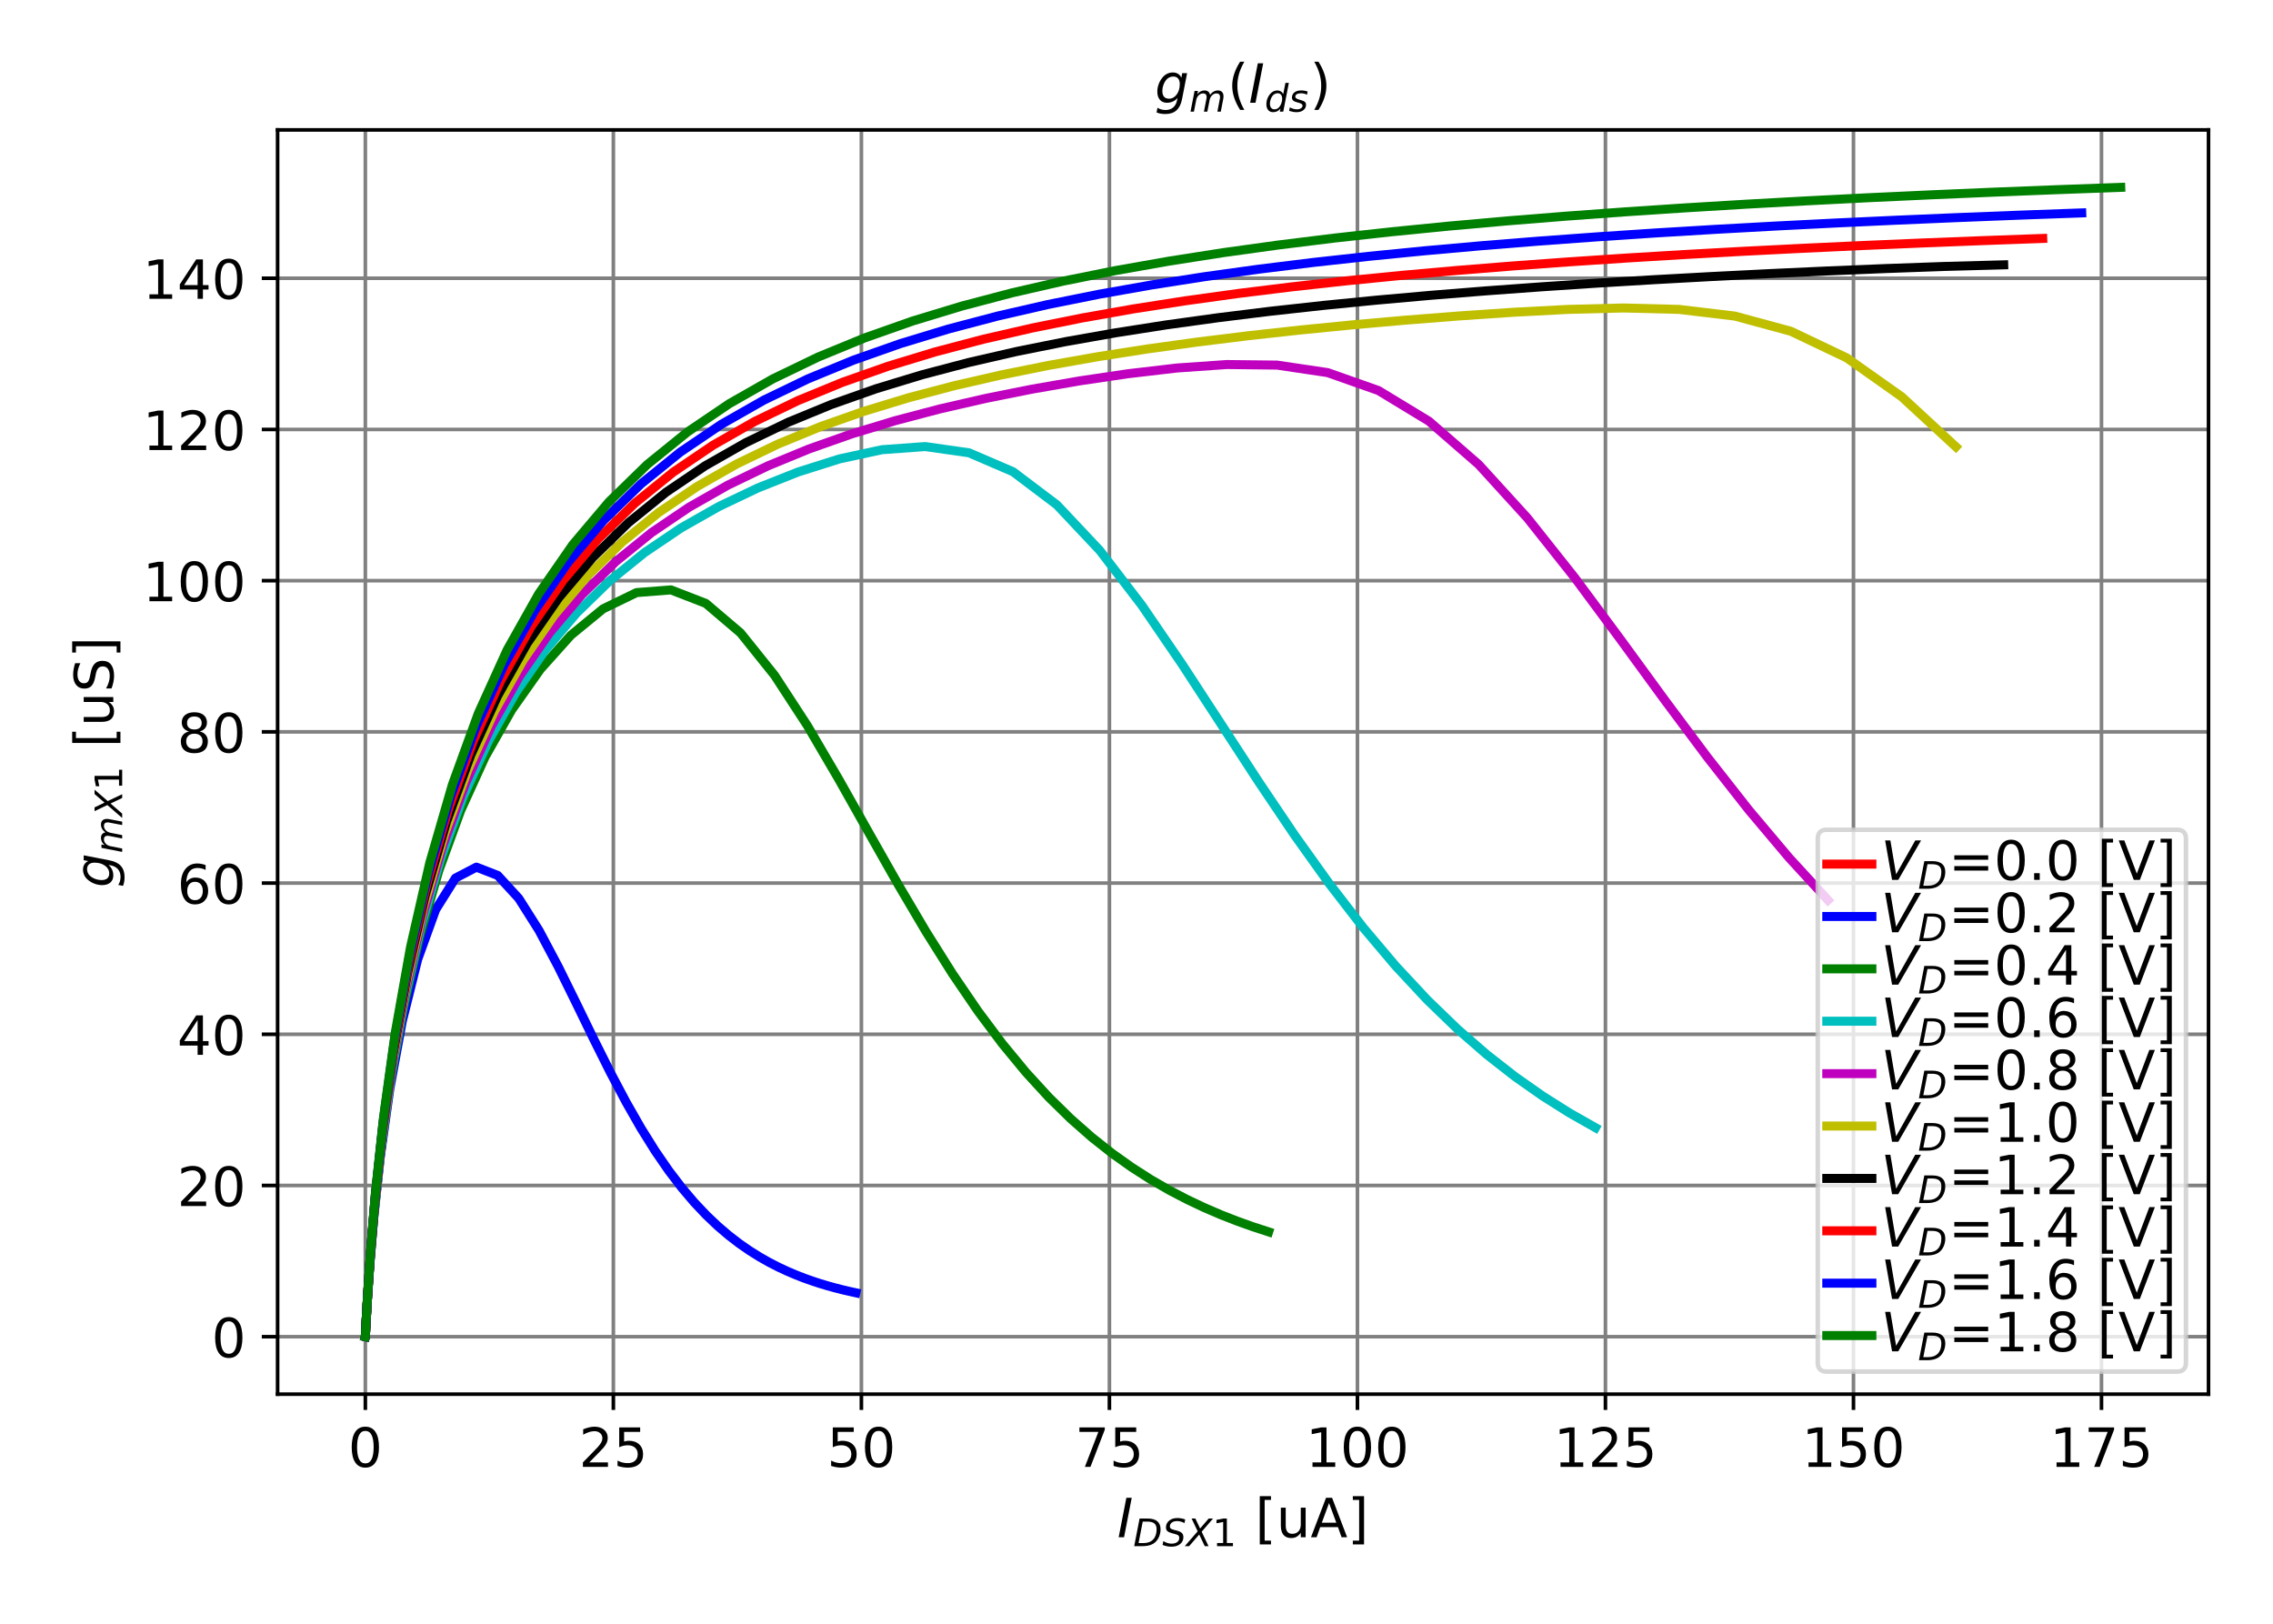 <?xml version="1.0" encoding="utf-8" standalone="no"?>
<!DOCTYPE svg PUBLIC "-//W3C//DTD SVG 1.1//EN"
  "http://www.w3.org/Graphics/SVG/1.1/DTD/svg11.dtd">
<!-- Created with matplotlib (http://matplotlib.org/) -->
<svg height="360pt" version="1.1" viewBox="0 0 504 360" width="504pt" xmlns="http://www.w3.org/2000/svg" xmlns:xlink="http://www.w3.org/1999/xlink">
 <defs>
  <style type="text/css">
*{stroke-linecap:butt;stroke-linejoin:round;}
  </style>
 </defs>
 <g id="figure_1">
  <g id="patch_1">
   <path d="M 0 360 
L 504 360 
L 504 0 
L 0 0 
z
" style="fill:#ffffff;"/>
  </g>
  <g id="axes_1">
   <g id="patch_2">
    <path d="M 61.55 309.1 
L 489.7 309.1 
L 489.7 28.8 
L 61.55 28.8 
z
" style="fill:#ffffff;"/>
   </g>
   <g id="matplotlib.axis_1">
    <g id="xtick_1">
     <g id="line2d_1">
      <path clip-path="url(#p1c77215746)" d="M 81.011 309.1 
L 81.011 28.8 
" style="fill:none;stroke:#808080;stroke-linecap:square;stroke-width:0.8;"/>
     </g>
     <g id="line2d_2">
      <defs>
       <path d="M 0 0 
L 0 3.5 
" id="ma7bc6bf567" style="stroke:#000000;stroke-width:0.8;"/>
      </defs>
      <g>
       <use style="stroke:#000000;stroke-width:0.8;" x="81.011" xlink:href="#ma7bc6bf567" y="309.1"/>
      </g>
     </g>
     <g id="text_1">
      <!-- 0 -->
      <defs>
       <path d="M 31.781 66.406 
Q 24.172 66.406 20.328 58.906 
Q 16.5 51.422 16.5 36.375 
Q 16.5 21.391 20.328 13.891 
Q 24.172 6.391 31.781 6.391 
Q 39.453 6.391 43.281 13.891 
Q 47.125 21.391 47.125 36.375 
Q 47.125 51.422 43.281 58.906 
Q 39.453 66.406 31.781 66.406 
z
M 31.781 74.219 
Q 44.047 74.219 50.516 64.516 
Q 56.984 54.828 56.984 36.375 
Q 56.984 17.969 50.516 8.266 
Q 44.047 -1.422 31.781 -1.422 
Q 19.531 -1.422 13.062 8.266 
Q 6.594 17.969 6.594 36.375 
Q 6.594 54.828 13.062 64.516 
Q 19.531 74.219 31.781 74.219 
z
" id="DejaVuSans-30"/>
      </defs>
      <g transform="translate(77.194 325.218)scale(0.12 -0.12)">
       <use xlink:href="#DejaVuSans-30"/>
      </g>
     </g>
    </g>
    <g id="xtick_2">
     <g id="line2d_3">
      <path clip-path="url(#p1c77215746)" d="M 136.005 309.1 
L 136.005 28.8 
" style="fill:none;stroke:#808080;stroke-linecap:square;stroke-width:0.8;"/>
     </g>
     <g id="line2d_4">
      <g>
       <use style="stroke:#000000;stroke-width:0.8;" x="136.005" xlink:href="#ma7bc6bf567" y="309.1"/>
      </g>
     </g>
     <g id="text_2">
      <!-- 25 -->
      <defs>
       <path d="M 19.188 8.297 
L 53.609 8.297 
L 53.609 0 
L 7.328 0 
L 7.328 8.297 
Q 12.938 14.109 22.625 23.891 
Q 32.328 33.688 34.812 36.531 
Q 39.547 41.844 41.422 45.531 
Q 43.312 49.219 43.312 52.781 
Q 43.312 58.594 39.234 62.25 
Q 35.156 65.922 28.609 65.922 
Q 23.969 65.922 18.812 64.312 
Q 13.672 62.703 7.812 59.422 
L 7.812 69.391 
Q 13.766 71.781 18.938 73 
Q 24.125 74.219 28.422 74.219 
Q 39.75 74.219 46.484 68.547 
Q 53.219 62.891 53.219 53.422 
Q 53.219 48.922 51.531 44.891 
Q 49.859 40.875 45.406 35.406 
Q 44.188 33.984 37.641 27.219 
Q 31.109 20.453 19.188 8.297 
z
" id="DejaVuSans-32"/>
       <path d="M 10.797 72.906 
L 49.516 72.906 
L 49.516 64.594 
L 19.828 64.594 
L 19.828 46.734 
Q 21.969 47.469 24.109 47.828 
Q 26.266 48.188 28.422 48.188 
Q 40.625 48.188 47.75 41.5 
Q 54.891 34.812 54.891 23.391 
Q 54.891 11.625 47.562 5.094 
Q 40.234 -1.422 26.906 -1.422 
Q 22.312 -1.422 17.547 -0.641 
Q 12.797 0.141 7.719 1.703 
L 7.719 11.625 
Q 12.109 9.234 16.797 8.062 
Q 21.484 6.891 26.703 6.891 
Q 35.156 6.891 40.078 11.328 
Q 45.016 15.766 45.016 23.391 
Q 45.016 31 40.078 35.438 
Q 35.156 39.891 26.703 39.891 
Q 22.75 39.891 18.812 39.016 
Q 14.891 38.141 10.797 36.281 
z
" id="DejaVuSans-35"/>
      </defs>
      <g transform="translate(128.37 325.218)scale(0.12 -0.12)">
       <use xlink:href="#DejaVuSans-32"/>
       <use x="63.623" xlink:href="#DejaVuSans-35"/>
      </g>
     </g>
    </g>
    <g id="xtick_3">
     <g id="line2d_5">
      <path clip-path="url(#p1c77215746)" d="M 190.999 309.1 
L 190.999 28.8 
" style="fill:none;stroke:#808080;stroke-linecap:square;stroke-width:0.8;"/>
     </g>
     <g id="line2d_6">
      <g>
       <use style="stroke:#000000;stroke-width:0.8;" x="190.999" xlink:href="#ma7bc6bf567" y="309.1"/>
      </g>
     </g>
     <g id="text_3">
      <!-- 50 -->
      <g transform="translate(183.364 325.218)scale(0.12 -0.12)">
       <use xlink:href="#DejaVuSans-35"/>
       <use x="63.623" xlink:href="#DejaVuSans-30"/>
      </g>
     </g>
    </g>
    <g id="xtick_4">
     <g id="line2d_7">
      <path clip-path="url(#p1c77215746)" d="M 245.993 309.1 
L 245.993 28.8 
" style="fill:none;stroke:#808080;stroke-linecap:square;stroke-width:0.8;"/>
     </g>
     <g id="line2d_8">
      <g>
       <use style="stroke:#000000;stroke-width:0.8;" x="245.993" xlink:href="#ma7bc6bf567" y="309.1"/>
      </g>
     </g>
     <g id="text_4">
      <!-- 75 -->
      <defs>
       <path d="M 8.203 72.906 
L 55.078 72.906 
L 55.078 68.703 
L 28.609 0 
L 18.312 0 
L 43.219 64.594 
L 8.203 64.594 
z
" id="DejaVuSans-37"/>
      </defs>
      <g transform="translate(238.358 325.218)scale(0.12 -0.12)">
       <use xlink:href="#DejaVuSans-37"/>
       <use x="63.623" xlink:href="#DejaVuSans-35"/>
      </g>
     </g>
    </g>
    <g id="xtick_5">
     <g id="line2d_9">
      <path clip-path="url(#p1c77215746)" d="M 300.987 309.1 
L 300.987 28.8 
" style="fill:none;stroke:#808080;stroke-linecap:square;stroke-width:0.8;"/>
     </g>
     <g id="line2d_10">
      <g>
       <use style="stroke:#000000;stroke-width:0.8;" x="300.987" xlink:href="#ma7bc6bf567" y="309.1"/>
      </g>
     </g>
     <g id="text_5">
      <!-- 100 -->
      <defs>
       <path d="M 12.406 8.297 
L 28.516 8.297 
L 28.516 63.922 
L 10.984 60.406 
L 10.984 69.391 
L 28.422 72.906 
L 38.281 72.906 
L 38.281 8.297 
L 54.391 8.297 
L 54.391 0 
L 12.406 0 
z
" id="DejaVuSans-31"/>
      </defs>
      <g transform="translate(289.535 325.218)scale(0.12 -0.12)">
       <use xlink:href="#DejaVuSans-31"/>
       <use x="63.623" xlink:href="#DejaVuSans-30"/>
       <use x="127.246" xlink:href="#DejaVuSans-30"/>
      </g>
     </g>
    </g>
    <g id="xtick_6">
     <g id="line2d_11">
      <path clip-path="url(#p1c77215746)" d="M 355.981 309.1 
L 355.981 28.8 
" style="fill:none;stroke:#808080;stroke-linecap:square;stroke-width:0.8;"/>
     </g>
     <g id="line2d_12">
      <g>
       <use style="stroke:#000000;stroke-width:0.8;" x="355.981" xlink:href="#ma7bc6bf567" y="309.1"/>
      </g>
     </g>
     <g id="text_6">
      <!-- 125 -->
      <g transform="translate(344.529 325.218)scale(0.12 -0.12)">
       <use xlink:href="#DejaVuSans-31"/>
       <use x="63.623" xlink:href="#DejaVuSans-32"/>
       <use x="127.246" xlink:href="#DejaVuSans-35"/>
      </g>
     </g>
    </g>
    <g id="xtick_7">
     <g id="line2d_13">
      <path clip-path="url(#p1c77215746)" d="M 410.975 309.1 
L 410.975 28.8 
" style="fill:none;stroke:#808080;stroke-linecap:square;stroke-width:0.8;"/>
     </g>
     <g id="line2d_14">
      <g>
       <use style="stroke:#000000;stroke-width:0.8;" x="410.975" xlink:href="#ma7bc6bf567" y="309.1"/>
      </g>
     </g>
     <g id="text_7">
      <!-- 150 -->
      <g transform="translate(399.523 325.218)scale(0.12 -0.12)">
       <use xlink:href="#DejaVuSans-31"/>
       <use x="63.623" xlink:href="#DejaVuSans-35"/>
       <use x="127.246" xlink:href="#DejaVuSans-30"/>
      </g>
     </g>
    </g>
    <g id="xtick_8">
     <g id="line2d_15">
      <path clip-path="url(#p1c77215746)" d="M 465.969 309.1 
L 465.969 28.8 
" style="fill:none;stroke:#808080;stroke-linecap:square;stroke-width:0.8;"/>
     </g>
     <g id="line2d_16">
      <g>
       <use style="stroke:#000000;stroke-width:0.8;" x="465.969" xlink:href="#ma7bc6bf567" y="309.1"/>
      </g>
     </g>
     <g id="text_8">
      <!-- 175 -->
      <g transform="translate(454.517 325.218)scale(0.12 -0.12)">
       <use xlink:href="#DejaVuSans-31"/>
       <use x="63.623" xlink:href="#DejaVuSans-37"/>
       <use x="127.246" xlink:href="#DejaVuSans-35"/>
      </g>
     </g>
    </g>
    <g id="text_9">
     <!-- $I_{DS X1}$ [uA] -->
     <defs>
      <path d="M 16.891 72.906 
L 26.812 72.906 
L 12.594 0 
L 2.688 0 
z
" id="DejaVuSans-Oblique-49"/>
      <path d="M 16.891 72.906 
L 38.094 72.906 
Q 54.984 72.906 63.594 65.75 
Q 72.219 58.594 72.219 44.484 
Q 72.219 35.156 68.938 26.531 
Q 65.672 17.922 59.906 12.016 
Q 54.109 5.953 45.172 2.969 
Q 36.234 0 24.031 0 
L 2.688 0 
z
M 25.203 64.797 
L 14.203 8.109 
L 27.094 8.109 
Q 43.656 8.109 52.734 17.625 
Q 61.812 27.156 61.812 44.484 
Q 61.812 54.984 55.953 59.891 
Q 50.094 64.797 37.594 64.797 
z
" id="DejaVuSans-Oblique-44"/>
      <path d="M 60.297 70.516 
L 58.406 60.891 
Q 53.469 63.531 48.609 64.875 
Q 43.75 66.219 39.203 66.219 
Q 30.375 66.219 25.141 62.359 
Q 19.922 58.5 19.922 52.094 
Q 19.922 48.578 21.844 46.703 
Q 23.781 44.828 31.781 42.672 
L 37.703 41.219 
Q 47.703 38.625 51.609 34.641 
Q 55.516 30.672 55.516 23.484 
Q 55.516 12.453 46.844 5.516 
Q 38.188 -1.422 24.031 -1.422 
Q 18.219 -1.422 12.359 -0.266 
Q 6.5 0.875 0.594 3.219 
L 2.594 13.375 
Q 8.016 10.016 13.453 8.297 
Q 18.891 6.594 24.312 6.594 
Q 33.547 6.594 39.109 10.688 
Q 44.672 14.797 44.672 21.391 
Q 44.672 25.781 42.453 28.047 
Q 40.234 30.328 32.906 32.172 
L 27 33.688 
Q 16.891 36.328 13.203 39.766 
Q 9.516 43.219 9.516 49.422 
Q 9.516 60.297 17.891 67.25 
Q 26.266 74.219 39.703 74.219 
Q 44.922 74.219 50.047 73.281 
Q 55.172 72.359 60.297 70.516 
z
" id="DejaVuSans-Oblique-53"/>
      <path d="M 13.719 72.906 
L 23.688 72.906 
L 36.188 46.578 
L 58.797 72.906 
L 70.312 72.906 
L 40.281 38.094 
L 58.406 0 
L 48.484 0 
L 33.797 30.719 
L 7.172 0 
L -4.297 0 
L 29.781 39.203 
z
" id="DejaVuSans-Oblique-58"/>
      <path id="DejaVuSans-20"/>
      <path d="M 8.594 75.984 
L 29.297 75.984 
L 29.297 69 
L 17.578 69 
L 17.578 -6.203 
L 29.297 -6.203 
L 29.297 -13.188 
L 8.594 -13.188 
z
" id="DejaVuSans-5b"/>
      <path d="M 8.5 21.578 
L 8.5 54.688 
L 17.484 54.688 
L 17.484 21.922 
Q 17.484 14.156 20.5 10.266 
Q 23.531 6.391 29.594 6.391 
Q 36.859 6.391 41.078 11.031 
Q 45.312 15.672 45.312 23.688 
L 45.312 54.688 
L 54.297 54.688 
L 54.297 0 
L 45.312 0 
L 45.312 8.406 
Q 42.047 3.422 37.719 1 
Q 33.406 -1.422 27.688 -1.422 
Q 18.266 -1.422 13.375 4.438 
Q 8.5 10.297 8.5 21.578 
z
M 31.109 56 
z
" id="DejaVuSans-75"/>
      <path d="M 34.188 63.188 
L 20.797 26.906 
L 47.609 26.906 
z
M 28.609 72.906 
L 39.797 72.906 
L 67.578 0 
L 57.328 0 
L 50.688 18.703 
L 17.828 18.703 
L 11.188 0 
L 0.781 0 
z
" id="DejaVuSans-41"/>
      <path d="M 30.422 75.984 
L 30.422 -13.188 
L 9.719 -13.188 
L 9.719 -6.203 
L 21.391 -6.203 
L 21.391 69 
L 9.719 69 
L 9.719 75.984 
z
" id="DejaVuSans-5d"/>
     </defs>
     <g transform="translate(247.725 340.832)scale(0.12 -0.12)">
      <use transform="translate(0 0.016)" xlink:href="#DejaVuSans-Oblique-49"/>
      <use transform="translate(29.492 -16.391)scale(0.7)" xlink:href="#DejaVuSans-Oblique-44"/>
      <use transform="translate(83.394 -16.391)scale(0.7)" xlink:href="#DejaVuSans-Oblique-53"/>
      <use transform="translate(127.827 -16.391)scale(0.7)" xlink:href="#DejaVuSans-Oblique-58"/>
      <use transform="translate(175.781 -16.391)scale(0.7)" xlink:href="#DejaVuSans-31"/>
      <use transform="translate(223.052 0.016)" xlink:href="#DejaVuSans-20"/>
      <use transform="translate(254.839 0.016)" xlink:href="#DejaVuSans-5b"/>
      <use transform="translate(293.853 0.016)" xlink:href="#DejaVuSans-75"/>
      <use transform="translate(357.231 0.016)" xlink:href="#DejaVuSans-41"/>
      <use transform="translate(425.64 0.016)" xlink:href="#DejaVuSans-5d"/>
     </g>
    </g>
   </g>
   <g id="matplotlib.axis_2">
    <g id="ytick_1">
     <g id="line2d_17">
      <path clip-path="url(#p1c77215746)" d="M 61.55 296.359 
L 489.7 296.359 
" style="fill:none;stroke:#808080;stroke-linecap:square;stroke-width:0.8;"/>
     </g>
     <g id="line2d_18">
      <defs>
       <path d="M 0 0 
L -3.5 0 
" id="mf08b692b81" style="stroke:#000000;stroke-width:0.8;"/>
      </defs>
      <g>
       <use style="stroke:#000000;stroke-width:0.8;" x="61.55" xlink:href="#mf08b692b81" y="296.359"/>
      </g>
     </g>
     <g id="text_10">
      <!-- 0 -->
      <g transform="translate(46.915 300.918)scale(0.12 -0.12)">
       <use xlink:href="#DejaVuSans-30"/>
      </g>
     </g>
    </g>
    <g id="ytick_2">
     <g id="line2d_19">
      <path clip-path="url(#p1c77215746)" d="M 61.55 262.835 
L 489.7 262.835 
" style="fill:none;stroke:#808080;stroke-linecap:square;stroke-width:0.8;"/>
     </g>
     <g id="line2d_20">
      <g>
       <use style="stroke:#000000;stroke-width:0.8;" x="61.55" xlink:href="#mf08b692b81" y="262.835"/>
      </g>
     </g>
     <g id="text_11">
      <!-- 20 -->
      <g transform="translate(39.28 267.394)scale(0.12 -0.12)">
       <use xlink:href="#DejaVuSans-32"/>
       <use x="63.623" xlink:href="#DejaVuSans-30"/>
      </g>
     </g>
    </g>
    <g id="ytick_3">
     <g id="line2d_21">
      <path clip-path="url(#p1c77215746)" d="M 61.55 229.312 
L 489.7 229.312 
" style="fill:none;stroke:#808080;stroke-linecap:square;stroke-width:0.8;"/>
     </g>
     <g id="line2d_22">
      <g>
       <use style="stroke:#000000;stroke-width:0.8;" x="61.55" xlink:href="#mf08b692b81" y="229.312"/>
      </g>
     </g>
     <g id="text_12">
      <!-- 40 -->
      <defs>
       <path d="M 37.797 64.312 
L 12.891 25.391 
L 37.797 25.391 
z
M 35.203 72.906 
L 47.609 72.906 
L 47.609 25.391 
L 58.016 25.391 
L 58.016 17.188 
L 47.609 17.188 
L 47.609 0 
L 37.797 0 
L 37.797 17.188 
L 4.891 17.188 
L 4.891 26.703 
z
" id="DejaVuSans-34"/>
      </defs>
      <g transform="translate(39.28 233.871)scale(0.12 -0.12)">
       <use xlink:href="#DejaVuSans-34"/>
       <use x="63.623" xlink:href="#DejaVuSans-30"/>
      </g>
     </g>
    </g>
    <g id="ytick_4">
     <g id="line2d_23">
      <path clip-path="url(#p1c77215746)" d="M 61.55 195.788 
L 489.7 195.788 
" style="fill:none;stroke:#808080;stroke-linecap:square;stroke-width:0.8;"/>
     </g>
     <g id="line2d_24">
      <g>
       <use style="stroke:#000000;stroke-width:0.8;" x="61.55" xlink:href="#mf08b692b81" y="195.788"/>
      </g>
     </g>
     <g id="text_13">
      <!-- 60 -->
      <defs>
       <path d="M 33.016 40.375 
Q 26.375 40.375 22.484 35.828 
Q 18.609 31.297 18.609 23.391 
Q 18.609 15.531 22.484 10.953 
Q 26.375 6.391 33.016 6.391 
Q 39.656 6.391 43.531 10.953 
Q 47.406 15.531 47.406 23.391 
Q 47.406 31.297 43.531 35.828 
Q 39.656 40.375 33.016 40.375 
z
M 52.594 71.297 
L 52.594 62.312 
Q 48.875 64.062 45.094 64.984 
Q 41.312 65.922 37.594 65.922 
Q 27.828 65.922 22.672 59.328 
Q 17.531 52.734 16.797 39.406 
Q 19.672 43.656 24.016 45.922 
Q 28.375 48.188 33.594 48.188 
Q 44.578 48.188 50.953 41.516 
Q 57.328 34.859 57.328 23.391 
Q 57.328 12.156 50.688 5.359 
Q 44.047 -1.422 33.016 -1.422 
Q 20.359 -1.422 13.672 8.266 
Q 6.984 17.969 6.984 36.375 
Q 6.984 53.656 15.188 63.938 
Q 23.391 74.219 37.203 74.219 
Q 40.922 74.219 44.703 73.484 
Q 48.484 72.75 52.594 71.297 
z
" id="DejaVuSans-36"/>
      </defs>
      <g transform="translate(39.28 200.347)scale(0.12 -0.12)">
       <use xlink:href="#DejaVuSans-36"/>
       <use x="63.623" xlink:href="#DejaVuSans-30"/>
      </g>
     </g>
    </g>
    <g id="ytick_5">
     <g id="line2d_25">
      <path clip-path="url(#p1c77215746)" d="M 61.55 162.264 
L 489.7 162.264 
" style="fill:none;stroke:#808080;stroke-linecap:square;stroke-width:0.8;"/>
     </g>
     <g id="line2d_26">
      <g>
       <use style="stroke:#000000;stroke-width:0.8;" x="61.55" xlink:href="#mf08b692b81" y="162.264"/>
      </g>
     </g>
     <g id="text_14">
      <!-- 80 -->
      <defs>
       <path d="M 31.781 34.625 
Q 24.75 34.625 20.719 30.859 
Q 16.703 27.094 16.703 20.516 
Q 16.703 13.922 20.719 10.156 
Q 24.75 6.391 31.781 6.391 
Q 38.812 6.391 42.859 10.172 
Q 46.922 13.969 46.922 20.516 
Q 46.922 27.094 42.891 30.859 
Q 38.875 34.625 31.781 34.625 
z
M 21.922 38.812 
Q 15.578 40.375 12.031 44.719 
Q 8.5 49.078 8.5 55.328 
Q 8.5 64.062 14.719 69.141 
Q 20.953 74.219 31.781 74.219 
Q 42.672 74.219 48.875 69.141 
Q 55.078 64.062 55.078 55.328 
Q 55.078 49.078 51.531 44.719 
Q 48 40.375 41.703 38.812 
Q 48.828 37.156 52.797 32.312 
Q 56.781 27.484 56.781 20.516 
Q 56.781 9.906 50.312 4.234 
Q 43.844 -1.422 31.781 -1.422 
Q 19.734 -1.422 13.25 4.234 
Q 6.781 9.906 6.781 20.516 
Q 6.781 27.484 10.781 32.312 
Q 14.797 37.156 21.922 38.812 
z
M 18.312 54.391 
Q 18.312 48.734 21.844 45.562 
Q 25.391 42.391 31.781 42.391 
Q 38.141 42.391 41.719 45.562 
Q 45.312 48.734 45.312 54.391 
Q 45.312 60.062 41.719 63.234 
Q 38.141 66.406 31.781 66.406 
Q 25.391 66.406 21.844 63.234 
Q 18.312 60.062 18.312 54.391 
z
" id="DejaVuSans-38"/>
      </defs>
      <g transform="translate(39.28 166.823)scale(0.12 -0.12)">
       <use xlink:href="#DejaVuSans-38"/>
       <use x="63.623" xlink:href="#DejaVuSans-30"/>
      </g>
     </g>
    </g>
    <g id="ytick_6">
     <g id="line2d_27">
      <path clip-path="url(#p1c77215746)" d="M 61.55 128.741 
L 489.7 128.741 
" style="fill:none;stroke:#808080;stroke-linecap:square;stroke-width:0.8;"/>
     </g>
     <g id="line2d_28">
      <g>
       <use style="stroke:#000000;stroke-width:0.8;" x="61.55" xlink:href="#mf08b692b81" y="128.741"/>
      </g>
     </g>
     <g id="text_15">
      <!-- 100 -->
      <g transform="translate(31.645 133.3)scale(0.12 -0.12)">
       <use xlink:href="#DejaVuSans-31"/>
       <use x="63.623" xlink:href="#DejaVuSans-30"/>
       <use x="127.246" xlink:href="#DejaVuSans-30"/>
      </g>
     </g>
    </g>
    <g id="ytick_7">
     <g id="line2d_29">
      <path clip-path="url(#p1c77215746)" d="M 61.55 95.217 
L 489.7 95.217 
" style="fill:none;stroke:#808080;stroke-linecap:square;stroke-width:0.8;"/>
     </g>
     <g id="line2d_30">
      <g>
       <use style="stroke:#000000;stroke-width:0.8;" x="61.55" xlink:href="#mf08b692b81" y="95.217"/>
      </g>
     </g>
     <g id="text_16">
      <!-- 120 -->
      <g transform="translate(31.645 99.776)scale(0.12 -0.12)">
       <use xlink:href="#DejaVuSans-31"/>
       <use x="63.623" xlink:href="#DejaVuSans-32"/>
       <use x="127.246" xlink:href="#DejaVuSans-30"/>
      </g>
     </g>
    </g>
    <g id="ytick_8">
     <g id="line2d_31">
      <path clip-path="url(#p1c77215746)" d="M 61.55 61.693 
L 489.7 61.693 
" style="fill:none;stroke:#808080;stroke-linecap:square;stroke-width:0.8;"/>
     </g>
     <g id="line2d_32">
      <g>
       <use style="stroke:#000000;stroke-width:0.8;" x="61.55" xlink:href="#mf08b692b81" y="61.693"/>
      </g>
     </g>
     <g id="text_17">
      <!-- 140 -->
      <g transform="translate(31.645 66.252)scale(0.12 -0.12)">
       <use xlink:href="#DejaVuSans-31"/>
       <use x="63.623" xlink:href="#DejaVuSans-34"/>
       <use x="127.246" xlink:href="#DejaVuSans-30"/>
      </g>
     </g>
    </g>
    <g id="text_18">
     <!-- $g_{m X1}$ [uS] -->
     <defs>
      <path d="M 59.625 54.688 
L 50.297 6.781 
Q 47.609 -7.125 40.016 -13.953 
Q 32.422 -20.797 19.578 -20.797 
Q 14.844 -20.797 10.781 -20.094 
Q 6.734 -19.391 3.219 -17.922 
L 4.891 -9.188 
Q 8.203 -11.328 11.906 -12.344 
Q 15.625 -13.375 19.828 -13.375 
Q 28.375 -13.375 33.859 -8.703 
Q 39.359 -4.047 41.109 4.688 
L 41.891 8.797 
Q 38.141 4.5 33.156 2.25 
Q 28.172 0 22.406 0 
Q 14.109 0 9.344 5.484 
Q 4.594 10.984 4.594 20.609 
Q 4.594 28.172 7.469 35.422 
Q 10.359 42.672 15.578 48.297 
Q 19.047 52 23.656 54 
Q 28.266 56 33.297 56 
Q 38.812 56 42.906 53.438 
Q 47.016 50.875 49.031 46.188 
L 50.594 54.688 
z
M 46.094 34.625 
Q 46.094 41.266 42.969 44.875 
Q 39.844 48.484 34.078 48.484 
Q 30.516 48.484 27.297 47.062 
Q 24.078 45.656 21.781 43.109 
Q 18.062 38.922 15.984 33.234 
Q 13.922 27.547 13.922 21.484 
Q 13.922 14.75 17.062 11.125 
Q 20.219 7.516 26.125 7.516 
Q 34.672 7.516 40.375 15.25 
Q 46.094 23 46.094 34.625 
z
" id="DejaVuSans-Oblique-67"/>
      <path d="M 89.797 33.016 
L 83.406 0 
L 74.422 0 
L 80.719 32.719 
Q 81.109 34.812 81.297 36.328 
Q 81.5 37.844 81.5 38.922 
Q 81.5 43.312 79.047 45.75 
Q 76.609 48.188 72.219 48.188 
Q 65.672 48.188 60.547 43.281 
Q 55.422 38.375 53.906 30.516 
L 47.906 0 
L 38.922 0 
L 45.312 32.719 
Q 45.703 34.516 45.891 36.047 
Q 46.094 37.594 46.094 38.812 
Q 46.094 43.266 43.656 45.719 
Q 41.219 48.188 36.922 48.188 
Q 30.281 48.188 25.141 43.281 
Q 20.016 38.375 18.5 30.516 
L 12.5 0 
L 3.516 0 
L 14.203 54.688 
L 23.188 54.688 
L 21.484 46.188 
Q 25.141 50.984 30.047 53.484 
Q 34.969 56 40.578 56 
Q 46.531 56 50.359 52.875 
Q 54.203 49.75 54.984 44.188 
Q 59.078 49.953 64.469 52.969 
Q 69.875 56 75.875 56 
Q 82.906 56 86.734 51.953 
Q 90.578 47.906 90.578 40.484 
Q 90.578 38.875 90.375 36.938 
Q 90.188 35.016 89.797 33.016 
z
" id="DejaVuSans-Oblique-6d"/>
      <path d="M 53.516 70.516 
L 53.516 60.891 
Q 47.906 63.578 42.922 64.891 
Q 37.938 66.219 33.297 66.219 
Q 25.25 66.219 20.875 63.094 
Q 16.5 59.969 16.5 54.203 
Q 16.5 49.359 19.406 46.891 
Q 22.312 44.438 30.422 42.922 
L 36.375 41.703 
Q 47.406 39.594 52.656 34.297 
Q 57.906 29 57.906 20.125 
Q 57.906 9.516 50.797 4.047 
Q 43.703 -1.422 29.984 -1.422 
Q 24.812 -1.422 18.969 -0.25 
Q 13.141 0.922 6.891 3.219 
L 6.891 13.375 
Q 12.891 10.016 18.656 8.297 
Q 24.422 6.594 29.984 6.594 
Q 38.422 6.594 43.016 9.906 
Q 47.609 13.234 47.609 19.391 
Q 47.609 24.75 44.312 27.781 
Q 41.016 30.812 33.5 32.328 
L 27.484 33.5 
Q 16.453 35.688 11.516 40.375 
Q 6.594 45.062 6.594 53.422 
Q 6.594 63.094 13.406 68.656 
Q 20.219 74.219 32.172 74.219 
Q 37.312 74.219 42.625 73.281 
Q 47.953 72.359 53.516 70.516 
z
" id="DejaVuSans-53"/>
     </defs>
     <g transform="translate(25.125 196.79)rotate(-90)scale(0.12 -0.12)">
      <use transform="translate(0 0.016)" xlink:href="#DejaVuSans-Oblique-67"/>
      <use transform="translate(63.477 -16.391)scale(0.7)" xlink:href="#DejaVuSans-Oblique-6d"/>
      <use transform="translate(131.665 -16.391)scale(0.7)" xlink:href="#DejaVuSans-Oblique-58"/>
      <use transform="translate(179.619 -16.391)scale(0.7)" xlink:href="#DejaVuSans-31"/>
      <use transform="translate(226.89 0.016)" xlink:href="#DejaVuSans-20"/>
      <use transform="translate(258.677 0.016)" xlink:href="#DejaVuSans-5b"/>
      <use transform="translate(297.69 0.016)" xlink:href="#DejaVuSans-75"/>
      <use transform="translate(361.069 0.016)" xlink:href="#DejaVuSans-53"/>
      <use transform="translate(424.546 0.016)" xlink:href="#DejaVuSans-5d"/>
     </g>
    </g>
   </g>
   <g id="line2d_33">
    <path clip-path="url(#p1c77215746)" d="M 81.011 296.359 
L 81.011 296.359 
L 81.011 296.359 
L 81.011 296.359 
L 81.011 296.359 
L 81.011 296.359 
L 81.011 296.359 
L 81.011 296.359 
L 81.011 296.359 
L 81.011 296.359 
L 81.011 296.359 
L 81.011 296.359 
L 81.011 296.359 
L 81.011 296.359 
L 81.011 296.359 
L 81.011 296.359 
L 81.011 296.359 
L 81.011 296.359 
L 81.011 296.359 
L 81.011 296.359 
L 81.011 296.359 
L 81.011 296.359 
L 81.011 296.359 
L 81.011 296.359 
L 81.011 296.359 
L 81.011 296.359 
L 81.011 296.359 
L 81.011 296.359 
L 81.011 296.359 
L 81.011 296.359 
L 81.011 296.359 
L 81.011 296.359 
L 81.011 296.359 
L 81.011 296.359 
L 81.011 296.359 
L 81.011 296.359 
L 81.011 296.359 
L 81.011 296.359 
L 81.011 296.359 
L 81.011 296.359 
L 81.011 296.359 
L 81.011 296.359 
L 81.011 296.359 
L 81.011 296.359 
L 81.011 296.359 
L 81.011 296.359 
L 81.011 296.359 
L 81.011 296.359 
L 81.011 296.359 
L 81.011 296.359 
" style="fill:none;stroke:#ff0000;stroke-linecap:square;stroke-width:2;"/>
   </g>
   <g id="line2d_34">
    <path clip-path="url(#p1c77215746)" d="M 81.011 296.358 
L 81.012 296.355 
L 81.012 296.349 
L 81.013 296.33 
L 81.015 296.278 
L 81.022 296.135 
L 81.04 295.759 
L 81.086 294.822 
L 81.198 292.677 
L 81.448 288.348 
L 81.953 280.89 
L 82.863 270.043 
L 84.322 256.483 
L 86.425 241.468 
L 89.204 226.4 
L 92.623 212.674 
L 96.597 201.687 
L 100.991 194.677 
L 105.637 192.255 
L 110.363 194.093 
L 115.021 199.172 
L 119.516 206.28 
L 123.799 214.351 
L 127.861 222.596 
L 131.707 230.505 
L 135.354 237.795 
L 138.82 244.341 
L 142.121 250.12 
L 145.271 255.166 
L 148.283 259.541 
L 151.168 263.322 
L 153.935 266.583 
L 156.592 269.395 
L 159.145 271.822 
L 161.601 273.919 
L 163.966 275.736 
L 166.244 277.314 
L 168.442 278.687 
L 170.562 279.886 
L 172.609 280.936 
L 174.587 281.858 
L 176.499 282.67 
L 178.348 283.388 
L 180.138 284.023 
L 181.871 284.588 
L 183.55 285.09 
L 185.177 285.539 
L 186.755 285.941 
L 188.286 286.302 
L 189.772 286.627 
" style="fill:none;stroke:#0000ff;stroke-linecap:square;stroke-width:2;"/>
   </g>
   <g id="line2d_35">
    <path clip-path="url(#p1c77215746)" d="M 81.011 296.358 
L 81.012 296.355 
L 81.012 296.349 
L 81.013 296.329 
L 81.015 296.275 
L 81.022 296.129 
L 81.04 295.743 
L 81.088 294.779 
L 81.203 292.575 
L 81.46 288.124 
L 81.98 280.452 
L 82.916 269.275 
L 84.418 255.248 
L 86.59 239.558 
L 89.473 223.401 
L 93.057 207.694 
L 97.302 193.025 
L 102.154 179.698 
L 107.558 167.821 
L 113.463 157.391 
L 119.822 148.38 
L 126.59 140.832 
L 133.717 134.987 
L 141.142 131.384 
L 148.776 130.786 
L 156.507 133.781 
L 164.204 140.329 
L 171.744 149.723 
L 179.041 160.919 
L 186.05 172.887 
L 192.759 184.808 
L 199.174 196.13 
L 205.314 206.536 
L 211.198 215.89 
L 216.845 224.171 
L 222.273 231.43 
L 227.496 237.754 
L 232.527 243.245 
L 237.38 248.004 
L 242.063 252.129 
L 246.586 255.708 
L 250.958 258.816 
L 255.186 261.523 
L 259.278 263.885 
L 263.239 265.952 
L 267.077 267.765 
L 270.797 269.361 
L 274.405 270.768 
L 277.904 272.014 
L 281.301 273.12 
" style="fill:none;stroke:#008000;stroke-linecap:square;stroke-width:2;"/>
   </g>
   <g id="line2d_36">
    <path clip-path="url(#p1c77215746)" d="M 81.011 296.358 
L 81.012 296.355 
L 81.012 296.348 
L 81.013 296.328 
L 81.015 296.273 
L 81.022 296.123 
L 81.041 295.727 
L 81.09 294.738 
L 81.208 292.475 
L 81.472 287.907 
L 82.005 280.033 
L 82.966 268.562 
L 84.508 254.166 
L 86.737 238.063 
L 89.696 221.48 
L 93.374 205.359 
L 97.731 190.301 
L 102.711 176.614 
L 108.258 164.399 
L 114.321 153.624 
L 120.855 144.187 
L 127.819 135.952 
L 135.179 128.779 
L 142.904 122.529 
L 150.967 117.081 
L 159.343 112.329 
L 168.012 108.196 
L 176.951 104.65 
L 186.138 101.746 
L 195.548 99.705 
L 205.143 99.007 
L 214.866 100.392 
L 224.634 104.596 
L 234.339 111.929 
L 243.874 122.057 
L 253.151 134.164 
L 262.121 147.283 
L 270.764 160.549 
L 279.083 173.325 
L 287.093 185.211 
L 294.812 196.005 
L 302.259 205.642 
L 309.452 214.152 
L 316.405 221.61 
L 323.132 228.119 
L 329.646 233.787 
L 335.957 238.719 
L 342.076 243.012 
L 348.012 246.755 
L 353.773 250.023 
" style="fill:none;stroke:#00bfbf;stroke-linecap:square;stroke-width:2;"/>
   </g>
   <g id="line2d_37">
    <path clip-path="url(#p1c77215746)" d="M 81.011 296.358 
L 81.012 296.355 
L 81.012 296.348 
L 81.013 296.328 
L 81.015 296.271 
L 81.023 296.117 
L 81.042 295.71 
L 81.092 294.696 
L 81.213 292.376 
L 81.484 287.69 
L 82.031 279.615 
L 83.016 267.849 
L 84.597 253.084 
L 86.883 236.569 
L 89.918 219.56 
L 93.691 203.026 
L 98.16 187.581 
L 103.267 173.544 
L 108.956 161.015 
L 115.175 149.964 
L 121.876 140.285 
L 129.019 131.839 
L 136.568 124.481 
L 144.491 118.069 
L 152.761 112.474 
L 161.353 107.583 
L 170.245 103.295 
L 179.417 99.525 
L 188.852 96.201 
L 198.531 93.261 
L 208.442 90.652 
L 218.568 88.332 
L 228.899 86.267 
L 239.42 84.44 
L 250.121 82.858 
L 260.989 81.589 
L 272.008 80.82 
L 283.153 80.945 
L 294.385 82.613 
L 305.641 86.583 
L 316.834 93.38 
L 327.867 102.983 
L 338.652 114.823 
L 349.134 128.03 
L 359.286 141.722 
L 369.105 155.178 
L 378.601 167.902 
L 387.791 179.606 
L 396.692 190.164 
L 405.319 199.561 
" style="fill:none;stroke:#bf00bf;stroke-linecap:square;stroke-width:2;"/>
   </g>
   <g id="line2d_38">
    <path clip-path="url(#p1c77215746)" d="M 81.011 296.358 
L 81.012 296.355 
L 81.012 296.348 
L 81.013 296.327 
L 81.016 296.269 
L 81.023 296.111 
L 81.043 295.694 
L 81.094 294.655 
L 81.218 292.276 
L 81.495 287.474 
L 82.056 279.196 
L 83.066 267.137 
L 84.687 252.002 
L 87.03 235.074 
L 90.141 217.64 
L 94.008 200.692 
L 98.588 184.862 
L 103.823 170.473 
L 109.655 157.632 
L 116.029 146.304 
L 122.898 136.383 
L 130.219 127.726 
L 137.956 120.184 
L 146.078 113.611 
L 154.554 107.877 
L 163.361 102.863 
L 172.476 98.468 
L 181.877 94.604 
L 191.548 91.197 
L 201.469 88.182 
L 211.628 85.507 
L 222.008 83.124 
L 232.596 80.996 
L 243.382 79.089 
L 254.353 77.375 
L 265.5 75.83 
L 276.813 74.433 
L 288.282 73.168 
L 299.9 72.02 
L 311.659 70.98 
L 323.552 70.046 
L 335.57 69.232 
L 347.707 68.596 
L 359.951 68.282 
L 372.288 68.597 
L 384.688 70.08 
L 397.104 73.447 
L 409.466 79.337 
L 421.688 87.979 
L 433.683 99.059 
" style="fill:none;stroke:#bfbf00;stroke-linecap:square;stroke-width:2;"/>
   </g>
   <g id="line2d_39">
    <path clip-path="url(#p1c77215746)" d="M 81.011 296.358 
L 81.012 296.355 
L 81.012 296.347 
L 81.013 296.326 
L 81.016 296.267 
L 81.023 296.105 
L 81.044 295.678 
L 81.096 294.613 
L 81.223 292.177 
L 81.507 287.257 
L 82.082 278.777 
L 83.117 266.424 
L 84.777 250.92 
L 87.177 233.579 
L 90.364 215.72 
L 94.325 198.359 
L 99.017 182.142 
L 104.38 167.403 
L 110.354 154.248 
L 116.883 142.644 
L 123.92 132.481 
L 131.419 123.613 
L 139.345 115.887 
L 147.665 109.154 
L 156.348 103.28 
L 165.37 98.144 
L 174.707 93.641 
L 184.338 89.683 
L 194.244 86.193 
L 204.407 83.105 
L 214.813 80.364 
L 225.446 77.923 
L 236.294 75.743 
L 247.342 73.79 
L 258.581 72.034 
L 270 70.451 
L 281.588 69.02 
L 293.338 67.723 
L 305.239 66.544 
L 317.285 65.47 
L 329.468 64.489 
L 341.782 63.591 
L 354.219 62.767 
L 366.774 62.009 
L 379.442 61.312 
L 392.216 60.67 
L 405.093 60.079 
L 418.066 59.543 
L 431.132 59.075 
L 444.286 58.717 
" style="fill:none;stroke:#000000;stroke-linecap:square;stroke-width:2;"/>
   </g>
   <g id="line2d_40">
    <path clip-path="url(#p1c77215746)" d="M 81.011 296.358 
L 81.012 296.355 
L 81.012 296.347 
L 81.013 296.325 
L 81.016 296.264 
L 81.023 296.099 
L 81.044 295.662 
L 81.098 294.571 
L 81.228 292.077 
L 81.519 287.04 
L 82.107 278.359 
L 83.167 265.711 
L 84.866 249.838 
L 87.324 232.084 
L 90.586 213.8 
L 94.642 196.026 
L 99.446 179.423 
L 104.936 164.333 
L 111.052 150.864 
L 117.737 138.984 
L 124.941 128.579 
L 132.62 119.5 
L 140.734 111.59 
L 149.252 104.697 
L 158.142 98.683 
L 167.378 93.424 
L 176.937 88.815 
L 186.798 84.763 
L 196.94 81.189 
L 207.346 78.027 
L 217.999 75.221 
L 228.885 72.723 
L 239.991 70.49 
L 251.303 68.49 
L 262.809 66.693 
L 274.5 65.072 
L 286.364 63.607 
L 298.393 62.279 
L 310.578 61.072 
L 322.911 59.972 
L 335.384 58.968 
L 347.991 58.049 
L 360.724 57.205 
L 373.578 56.429 
L 386.547 55.715 
L 399.626 55.055 
L 412.809 54.444 
L 426.092 53.879 
L 439.47 53.354 
L 452.94 52.866 
" style="fill:none;stroke:#ff0000;stroke-linecap:square;stroke-width:2;"/>
   </g>
   <g id="line2d_41">
    <path clip-path="url(#p1c77215746)" d="M 81.011 296.358 
L 81.012 296.355 
L 81.012 296.347 
L 81.013 296.324 
L 81.016 296.262 
L 81.024 296.093 
L 81.045 295.645 
L 81.1 294.53 
L 81.233 291.977 
L 81.531 286.824 
L 82.133 277.94 
L 83.217 264.998 
L 84.956 248.756 
L 87.471 230.59 
L 90.809 211.88 
L 94.959 193.692 
L 99.874 176.704 
L 105.493 161.262 
L 111.751 147.481 
L 118.591 135.324 
L 125.963 124.677 
L 133.82 115.387 
L 142.123 107.293 
L 150.839 100.24 
L 159.935 94.086 
L 169.387 88.705 
L 179.168 83.988 
L 189.258 79.842 
L 199.636 76.185 
L 210.284 72.95 
L 221.185 70.079 
L 232.324 67.522 
L 243.688 65.238 
L 255.263 63.191 
L 267.037 61.351 
L 278.999 59.693 
L 291.14 58.194 
L 303.448 56.835 
L 315.917 55.6 
L 328.536 54.475 
L 341.3 53.447 
L 354.199 52.506 
L 367.229 51.643 
L 380.382 50.849 
L 393.653 50.118 
L 407.035 49.443 
L 420.525 48.819 
L 434.117 48.24 
L 447.806 47.703 
L 461.589 47.204 
" style="fill:none;stroke:#0000ff;stroke-linecap:square;stroke-width:2;"/>
   </g>
   <g id="line2d_42">
    <path clip-path="url(#p1c77215746)" d="M 81.011 296.358 
L 81.012 296.355 
L 81.012 296.347 
L 81.013 296.324 
L 81.016 296.26 
L 81.024 296.087 
L 81.046 295.629 
L 81.102 294.488 
L 81.238 291.878 
L 81.543 286.607 
L 82.158 277.522 
L 83.267 264.286 
L 85.046 247.674 
L 87.617 229.095 
L 91.032 209.96 
L 95.276 191.359 
L 100.303 173.984 
L 106.049 158.192 
L 112.45 144.097 
L 119.446 131.665 
L 126.984 120.775 
L 135.02 111.274 
L 143.512 102.996 
L 152.426 95.782 
L 161.729 89.488 
L 171.395 83.985 
L 181.399 79.162 
L 191.718 74.921 
L 202.332 71.181 
L 213.222 67.872 
L 224.371 64.936 
L 235.763 62.321 
L 247.385 59.985 
L 259.223 57.892 
L 271.265 56.01 
L 283.499 54.314 
L 295.915 52.781 
L 308.504 51.392 
L 321.255 50.129 
L 334.162 48.978 
L 347.215 47.927 
L 360.408 46.964 
L 373.734 46.081 
L 387.186 45.27 
L 400.758 44.522 
L 414.445 43.831 
L 428.241 43.193 
L 442.142 42.601 
L 456.143 42.052 
L 470.239 41.541 
" style="fill:none;stroke:#008000;stroke-linecap:square;stroke-width:2;"/>
   </g>
   <g id="patch_3">
    <path d="M 61.55 309.1 
L 61.55 28.8 
" style="fill:none;stroke:#000000;stroke-linecap:square;stroke-linejoin:miter;stroke-width:0.8;"/>
   </g>
   <g id="patch_4">
    <path d="M 489.7 309.1 
L 489.7 28.8 
" style="fill:none;stroke:#000000;stroke-linecap:square;stroke-linejoin:miter;stroke-width:0.8;"/>
   </g>
   <g id="patch_5">
    <path d="M 61.55 309.1 
L 489.7 309.1 
" style="fill:none;stroke:#000000;stroke-linecap:square;stroke-linejoin:miter;stroke-width:0.8;"/>
   </g>
   <g id="patch_6">
    <path d="M 61.55 28.8 
L 489.7 28.8 
" style="fill:none;stroke:#000000;stroke-linecap:square;stroke-linejoin:miter;stroke-width:0.8;"/>
   </g>
   <g id="text_19">
    <!-- $g_{m}(I_{ds})$ -->
    <defs>
     <path d="M 31 75.875 
Q 24.469 64.656 21.281 53.656 
Q 18.109 42.672 18.109 31.391 
Q 18.109 20.125 21.312 9.062 
Q 24.516 -2 31 -13.188 
L 23.188 -13.188 
Q 15.875 -1.703 12.234 9.375 
Q 8.594 20.453 8.594 31.391 
Q 8.594 42.281 12.203 53.312 
Q 15.828 64.359 23.188 75.875 
z
" id="DejaVuSans-28"/>
     <path d="M 41.797 8.203 
Q 38.188 3.469 33.25 1.016 
Q 28.328 -1.422 22.312 -1.422 
Q 14.109 -1.422 9.344 4.172 
Q 4.594 9.766 4.594 19.484 
Q 4.594 27.594 7.469 34.938 
Q 10.359 42.281 15.828 48.094 
Q 19.438 51.953 23.969 53.969 
Q 28.516 56 33.5 56 
Q 38.766 56 42.797 53.453 
Q 46.828 50.922 49.031 46.188 
L 54.891 75.984 
L 63.922 75.984 
L 49.125 0 
L 40.094 0 
z
M 13.922 21.094 
Q 13.922 14.016 17.109 10.062 
Q 20.312 6.109 25.984 6.109 
Q 30.172 6.109 33.766 8.125 
Q 37.359 10.156 40.094 14.109 
Q 42.969 18.219 44.625 23.578 
Q 46.297 28.953 46.297 34.188 
Q 46.297 40.969 43.094 44.766 
Q 39.891 48.578 34.281 48.578 
Q 30.031 48.578 26.359 46.578 
Q 22.703 44.578 20.125 40.828 
Q 17.281 36.766 15.594 31.391 
Q 13.922 26.031 13.922 21.094 
z
" id="DejaVuSans-Oblique-64"/>
     <path d="M 50 53.078 
L 48.297 44.578 
Q 44.734 46.531 40.766 47.5 
Q 36.812 48.484 32.625 48.484 
Q 25.531 48.484 21.453 46.062 
Q 17.391 43.656 17.391 39.5 
Q 17.391 34.672 26.859 32.078 
Q 27.594 31.891 27.938 31.781 
L 30.812 30.906 
Q 39.797 28.422 42.797 25.688 
Q 45.797 22.953 45.797 18.219 
Q 45.797 9.516 38.891 4.047 
Q 31.984 -1.422 20.797 -1.422 
Q 16.453 -1.422 11.672 -0.578 
Q 6.891 0.25 1.125 2 
L 2.875 11.281 
Q 7.812 8.734 12.594 7.422 
Q 17.391 6.109 21.781 6.109 
Q 28.375 6.109 32.5 8.938 
Q 36.625 11.766 36.625 16.109 
Q 36.625 20.797 25.781 23.688 
L 24.859 23.922 
L 21.781 24.703 
Q 14.938 26.516 11.766 29.469 
Q 8.594 32.422 8.594 37.016 
Q 8.594 45.75 15.156 50.875 
Q 21.734 56 33.016 56 
Q 37.453 56 41.672 55.266 
Q 45.906 54.547 50 53.078 
z
" id="DejaVuSans-Oblique-73"/>
     <path d="M 8.016 75.875 
L 15.828 75.875 
Q 23.141 64.359 26.781 53.312 
Q 30.422 42.281 30.422 31.391 
Q 30.422 20.453 26.781 9.375 
Q 23.141 -1.703 15.828 -13.188 
L 8.016 -13.188 
Q 14.5 -2 17.703 9.062 
Q 20.906 20.125 20.906 31.391 
Q 20.906 42.672 17.703 53.656 
Q 14.5 64.656 8.016 75.875 
z
" id="DejaVuSans-29"/>
    </defs>
    <g transform="translate(256.065 22.8)scale(0.12 -0.12)">
     <use transform="translate(0 0.125)" xlink:href="#DejaVuSans-Oblique-67"/>
     <use transform="translate(63.477 -16.281)scale(0.7)" xlink:href="#DejaVuSans-Oblique-6d"/>
     <use transform="translate(134.399 0.125)" xlink:href="#DejaVuSans-28"/>
     <use transform="translate(173.413 0.125)" xlink:href="#DejaVuSans-Oblique-49"/>
     <use transform="translate(202.905 -16.281)scale(0.7)" xlink:href="#DejaVuSans-Oblique-64"/>
     <use transform="translate(247.339 -16.281)scale(0.7)" xlink:href="#DejaVuSans-Oblique-73"/>
     <use transform="translate(286.543 0.125)" xlink:href="#DejaVuSans-29"/>
    </g>
   </g>
   <g id="legend_1">
    <g id="patch_7">
     <path d="M 405.06 304.1 
L 482.7 304.1 
Q 484.7 304.1 484.7 302.1 
L 484.7 185.963 
Q 484.7 183.963 482.7 183.963 
L 405.06 183.963 
Q 403.06 183.963 403.06 185.963 
L 403.06 302.1 
Q 403.06 304.1 405.06 304.1 
z
" style="fill:#ffffff;opacity:0.8;stroke:#cccccc;stroke-linejoin:miter;"/>
    </g>
    <g id="line2d_43">
     <path d="M 405.06 191.581 
L 415.06 191.581 
" style="fill:none;stroke:#ff0000;stroke-linecap:square;stroke-width:2;"/>
    </g>
    <g id="line2d_44"/>
    <g id="text_20">
     <!-- $V_{D}$=0.0 [V] -->
     <defs>
      <path d="M 20.609 0 
L 7.812 72.906 
L 17.484 72.906 
L 28.078 10.203 
L 63.484 72.906 
L 74.219 72.906 
L 32.078 0 
z
" id="DejaVuSans-Oblique-56"/>
      <path d="M 10.594 45.406 
L 73.188 45.406 
L 73.188 37.203 
L 10.594 37.203 
z
M 10.594 25.484 
L 73.188 25.484 
L 73.188 17.188 
L 10.594 17.188 
z
" id="DejaVuSans-3d"/>
      <path d="M 10.688 12.406 
L 21 12.406 
L 21 0 
L 10.688 0 
z
" id="DejaVuSans-2e"/>
      <path d="M 28.609 0 
L 0.781 72.906 
L 11.078 72.906 
L 34.188 11.531 
L 57.328 72.906 
L 67.578 72.906 
L 39.797 0 
z
" id="DejaVuSans-56"/>
     </defs>
     <g transform="translate(417.06 195.081)scale(0.12 -0.12)">
      <use transform="translate(0 0.016)" xlink:href="#DejaVuSans-Oblique-56"/>
      <use transform="translate(68.408 -16.391)scale(0.7)" xlink:href="#DejaVuSans-Oblique-44"/>
      <use transform="translate(125.044 0.016)" xlink:href="#DejaVuSans-3d"/>
      <use transform="translate(208.833 0.016)" xlink:href="#DejaVuSans-30"/>
      <use transform="translate(272.456 0.016)" xlink:href="#DejaVuSans-2e"/>
      <use transform="translate(304.243 0.016)" xlink:href="#DejaVuSans-30"/>
      <use transform="translate(367.866 0.016)" xlink:href="#DejaVuSans-20"/>
      <use transform="translate(399.653 0.016)" xlink:href="#DejaVuSans-5b"/>
      <use transform="translate(438.667 0.016)" xlink:href="#DejaVuSans-56"/>
      <use transform="translate(507.075 0.016)" xlink:href="#DejaVuSans-5d"/>
     </g>
    </g>
    <g id="line2d_45">
     <path d="M 405.06 203.194 
L 415.06 203.194 
" style="fill:none;stroke:#0000ff;stroke-linecap:square;stroke-width:2;"/>
    </g>
    <g id="line2d_46"/>
    <g id="text_21">
     <!-- $V_{D}$=0.2 [V] -->
     <g transform="translate(417.06 206.694)scale(0.12 -0.12)">
      <use transform="translate(0 0.016)" xlink:href="#DejaVuSans-Oblique-56"/>
      <use transform="translate(68.408 -16.391)scale(0.7)" xlink:href="#DejaVuSans-Oblique-44"/>
      <use transform="translate(125.044 0.016)" xlink:href="#DejaVuSans-3d"/>
      <use transform="translate(208.833 0.016)" xlink:href="#DejaVuSans-30"/>
      <use transform="translate(272.456 0.016)" xlink:href="#DejaVuSans-2e"/>
      <use transform="translate(304.165 0.016)" xlink:href="#DejaVuSans-32"/>
      <use transform="translate(367.788 0.016)" xlink:href="#DejaVuSans-20"/>
      <use transform="translate(399.575 0.016)" xlink:href="#DejaVuSans-5b"/>
      <use transform="translate(438.589 0.016)" xlink:href="#DejaVuSans-56"/>
      <use transform="translate(506.997 0.016)" xlink:href="#DejaVuSans-5d"/>
     </g>
    </g>
    <g id="line2d_47">
     <path d="M 405.06 214.808 
L 415.06 214.808 
" style="fill:none;stroke:#008000;stroke-linecap:square;stroke-width:2;"/>
    </g>
    <g id="line2d_48"/>
    <g id="text_22">
     <!-- $V_{D}$=0.4 [V] -->
     <g transform="translate(417.06 218.308)scale(0.12 -0.12)">
      <use transform="translate(0 0.016)" xlink:href="#DejaVuSans-Oblique-56"/>
      <use transform="translate(68.408 -16.391)scale(0.7)" xlink:href="#DejaVuSans-Oblique-44"/>
      <use transform="translate(125.044 0.016)" xlink:href="#DejaVuSans-3d"/>
      <use transform="translate(208.833 0.016)" xlink:href="#DejaVuSans-30"/>
      <use transform="translate(272.456 0.016)" xlink:href="#DejaVuSans-2e"/>
      <use transform="translate(304.243 0.016)" xlink:href="#DejaVuSans-34"/>
      <use transform="translate(367.866 0.016)" xlink:href="#DejaVuSans-20"/>
      <use transform="translate(399.653 0.016)" xlink:href="#DejaVuSans-5b"/>
      <use transform="translate(438.667 0.016)" xlink:href="#DejaVuSans-56"/>
      <use transform="translate(507.075 0.016)" xlink:href="#DejaVuSans-5d"/>
     </g>
    </g>
    <g id="line2d_49">
     <path d="M 405.06 226.422 
L 415.06 226.422 
" style="fill:none;stroke:#00bfbf;stroke-linecap:square;stroke-width:2;"/>
    </g>
    <g id="line2d_50"/>
    <g id="text_23">
     <!-- $V_{D}$=0.6 [V] -->
     <g transform="translate(417.06 229.922)scale(0.12 -0.12)">
      <use transform="translate(0 0.016)" xlink:href="#DejaVuSans-Oblique-56"/>
      <use transform="translate(68.408 -16.391)scale(0.7)" xlink:href="#DejaVuSans-Oblique-44"/>
      <use transform="translate(125.044 0.016)" xlink:href="#DejaVuSans-3d"/>
      <use transform="translate(208.833 0.016)" xlink:href="#DejaVuSans-30"/>
      <use transform="translate(272.456 0.016)" xlink:href="#DejaVuSans-2e"/>
      <use transform="translate(304.243 0.016)" xlink:href="#DejaVuSans-36"/>
      <use transform="translate(367.866 0.016)" xlink:href="#DejaVuSans-20"/>
      <use transform="translate(399.653 0.016)" xlink:href="#DejaVuSans-5b"/>
      <use transform="translate(438.667 0.016)" xlink:href="#DejaVuSans-56"/>
      <use transform="translate(507.075 0.016)" xlink:href="#DejaVuSans-5d"/>
     </g>
    </g>
    <g id="line2d_51">
     <path d="M 405.06 238.036 
L 415.06 238.036 
" style="fill:none;stroke:#bf00bf;stroke-linecap:square;stroke-width:2;"/>
    </g>
    <g id="line2d_52"/>
    <g id="text_24">
     <!-- $V_{D}$=0.8 [V] -->
     <g transform="translate(417.06 241.536)scale(0.12 -0.12)">
      <use transform="translate(0 0.016)" xlink:href="#DejaVuSans-Oblique-56"/>
      <use transform="translate(68.408 -16.391)scale(0.7)" xlink:href="#DejaVuSans-Oblique-44"/>
      <use transform="translate(125.044 0.016)" xlink:href="#DejaVuSans-3d"/>
      <use transform="translate(208.833 0.016)" xlink:href="#DejaVuSans-30"/>
      <use transform="translate(272.456 0.016)" xlink:href="#DejaVuSans-2e"/>
      <use transform="translate(304.212 0.016)" xlink:href="#DejaVuSans-38"/>
      <use transform="translate(367.835 0.016)" xlink:href="#DejaVuSans-20"/>
      <use transform="translate(399.622 0.016)" xlink:href="#DejaVuSans-5b"/>
      <use transform="translate(438.636 0.016)" xlink:href="#DejaVuSans-56"/>
      <use transform="translate(507.044 0.016)" xlink:href="#DejaVuSans-5d"/>
     </g>
    </g>
    <g id="line2d_53">
     <path d="M 405.06 249.649 
L 415.06 249.649 
" style="fill:none;stroke:#bfbf00;stroke-linecap:square;stroke-width:2;"/>
    </g>
    <g id="line2d_54"/>
    <g id="text_25">
     <!-- $V_{D}$=1.0 [V] -->
     <g transform="translate(417.06 253.149)scale(0.12 -0.12)">
      <use transform="translate(0 0.016)" xlink:href="#DejaVuSans-Oblique-56"/>
      <use transform="translate(68.408 -16.391)scale(0.7)" xlink:href="#DejaVuSans-Oblique-44"/>
      <use transform="translate(125.044 0.016)" xlink:href="#DejaVuSans-3d"/>
      <use transform="translate(208.833 0.016)" xlink:href="#DejaVuSans-31"/>
      <use transform="translate(272.456 0.016)" xlink:href="#DejaVuSans-2e"/>
      <use transform="translate(304.243 0.016)" xlink:href="#DejaVuSans-30"/>
      <use transform="translate(367.866 0.016)" xlink:href="#DejaVuSans-20"/>
      <use transform="translate(399.653 0.016)" xlink:href="#DejaVuSans-5b"/>
      <use transform="translate(438.667 0.016)" xlink:href="#DejaVuSans-56"/>
      <use transform="translate(507.075 0.016)" xlink:href="#DejaVuSans-5d"/>
     </g>
    </g>
    <g id="line2d_55">
     <path d="M 405.06 261.263 
L 415.06 261.263 
" style="fill:none;stroke:#000000;stroke-linecap:square;stroke-width:2;"/>
    </g>
    <g id="line2d_56"/>
    <g id="text_26">
     <!-- $V_{D}$=1.2 [V] -->
     <g transform="translate(417.06 264.763)scale(0.12 -0.12)">
      <use transform="translate(0 0.016)" xlink:href="#DejaVuSans-Oblique-56"/>
      <use transform="translate(68.408 -16.391)scale(0.7)" xlink:href="#DejaVuSans-Oblique-44"/>
      <use transform="translate(125.044 0.016)" xlink:href="#DejaVuSans-3d"/>
      <use transform="translate(208.833 0.016)" xlink:href="#DejaVuSans-31"/>
      <use transform="translate(272.456 0.016)" xlink:href="#DejaVuSans-2e"/>
      <use transform="translate(304.165 0.016)" xlink:href="#DejaVuSans-32"/>
      <use transform="translate(367.788 0.016)" xlink:href="#DejaVuSans-20"/>
      <use transform="translate(399.575 0.016)" xlink:href="#DejaVuSans-5b"/>
      <use transform="translate(438.589 0.016)" xlink:href="#DejaVuSans-56"/>
      <use transform="translate(506.997 0.016)" xlink:href="#DejaVuSans-5d"/>
     </g>
    </g>
    <g id="line2d_57">
     <path d="M 405.06 272.877 
L 415.06 272.877 
" style="fill:none;stroke:#ff0000;stroke-linecap:square;stroke-width:2;"/>
    </g>
    <g id="line2d_58"/>
    <g id="text_27">
     <!-- $V_{D}$=1.4 [V] -->
     <g transform="translate(417.06 276.377)scale(0.12 -0.12)">
      <use transform="translate(0 0.016)" xlink:href="#DejaVuSans-Oblique-56"/>
      <use transform="translate(68.408 -16.391)scale(0.7)" xlink:href="#DejaVuSans-Oblique-44"/>
      <use transform="translate(125.044 0.016)" xlink:href="#DejaVuSans-3d"/>
      <use transform="translate(208.833 0.016)" xlink:href="#DejaVuSans-31"/>
      <use transform="translate(272.456 0.016)" xlink:href="#DejaVuSans-2e"/>
      <use transform="translate(304.243 0.016)" xlink:href="#DejaVuSans-34"/>
      <use transform="translate(367.866 0.016)" xlink:href="#DejaVuSans-20"/>
      <use transform="translate(399.653 0.016)" xlink:href="#DejaVuSans-5b"/>
      <use transform="translate(438.667 0.016)" xlink:href="#DejaVuSans-56"/>
      <use transform="translate(507.075 0.016)" xlink:href="#DejaVuSans-5d"/>
     </g>
    </g>
    <g id="line2d_59">
     <path d="M 405.06 284.491 
L 415.06 284.491 
" style="fill:none;stroke:#0000ff;stroke-linecap:square;stroke-width:2;"/>
    </g>
    <g id="line2d_60"/>
    <g id="text_28">
     <!-- $V_{D}$=1.6 [V] -->
     <g transform="translate(417.06 287.991)scale(0.12 -0.12)">
      <use transform="translate(0 0.016)" xlink:href="#DejaVuSans-Oblique-56"/>
      <use transform="translate(68.408 -16.391)scale(0.7)" xlink:href="#DejaVuSans-Oblique-44"/>
      <use transform="translate(125.044 0.016)" xlink:href="#DejaVuSans-3d"/>
      <use transform="translate(208.833 0.016)" xlink:href="#DejaVuSans-31"/>
      <use transform="translate(272.456 0.016)" xlink:href="#DejaVuSans-2e"/>
      <use transform="translate(304.243 0.016)" xlink:href="#DejaVuSans-36"/>
      <use transform="translate(367.866 0.016)" xlink:href="#DejaVuSans-20"/>
      <use transform="translate(399.653 0.016)" xlink:href="#DejaVuSans-5b"/>
      <use transform="translate(438.667 0.016)" xlink:href="#DejaVuSans-56"/>
      <use transform="translate(507.075 0.016)" xlink:href="#DejaVuSans-5d"/>
     </g>
    </g>
    <g id="line2d_61">
     <path d="M 405.06 296.104 
L 415.06 296.104 
" style="fill:none;stroke:#008000;stroke-linecap:square;stroke-width:2;"/>
    </g>
    <g id="line2d_62"/>
    <g id="text_29">
     <!-- $V_{D}$=1.8 [V] -->
     <g transform="translate(417.06 299.604)scale(0.12 -0.12)">
      <use transform="translate(0 0.016)" xlink:href="#DejaVuSans-Oblique-56"/>
      <use transform="translate(68.408 -16.391)scale(0.7)" xlink:href="#DejaVuSans-Oblique-44"/>
      <use transform="translate(125.044 0.016)" xlink:href="#DejaVuSans-3d"/>
      <use transform="translate(208.833 0.016)" xlink:href="#DejaVuSans-31"/>
      <use transform="translate(272.456 0.016)" xlink:href="#DejaVuSans-2e"/>
      <use transform="translate(304.212 0.016)" xlink:href="#DejaVuSans-38"/>
      <use transform="translate(367.835 0.016)" xlink:href="#DejaVuSans-20"/>
      <use transform="translate(399.622 0.016)" xlink:href="#DejaVuSans-5b"/>
      <use transform="translate(438.636 0.016)" xlink:href="#DejaVuSans-56"/>
      <use transform="translate(507.044 0.016)" xlink:href="#DejaVuSans-5d"/>
     </g>
    </g>
   </g>
  </g>
 </g>
 <defs>
  <clipPath id="p1c77215746">
   <rect height="280.3" width="428.15" x="61.55" y="28.8"/>
  </clipPath>
 </defs>
</svg>
